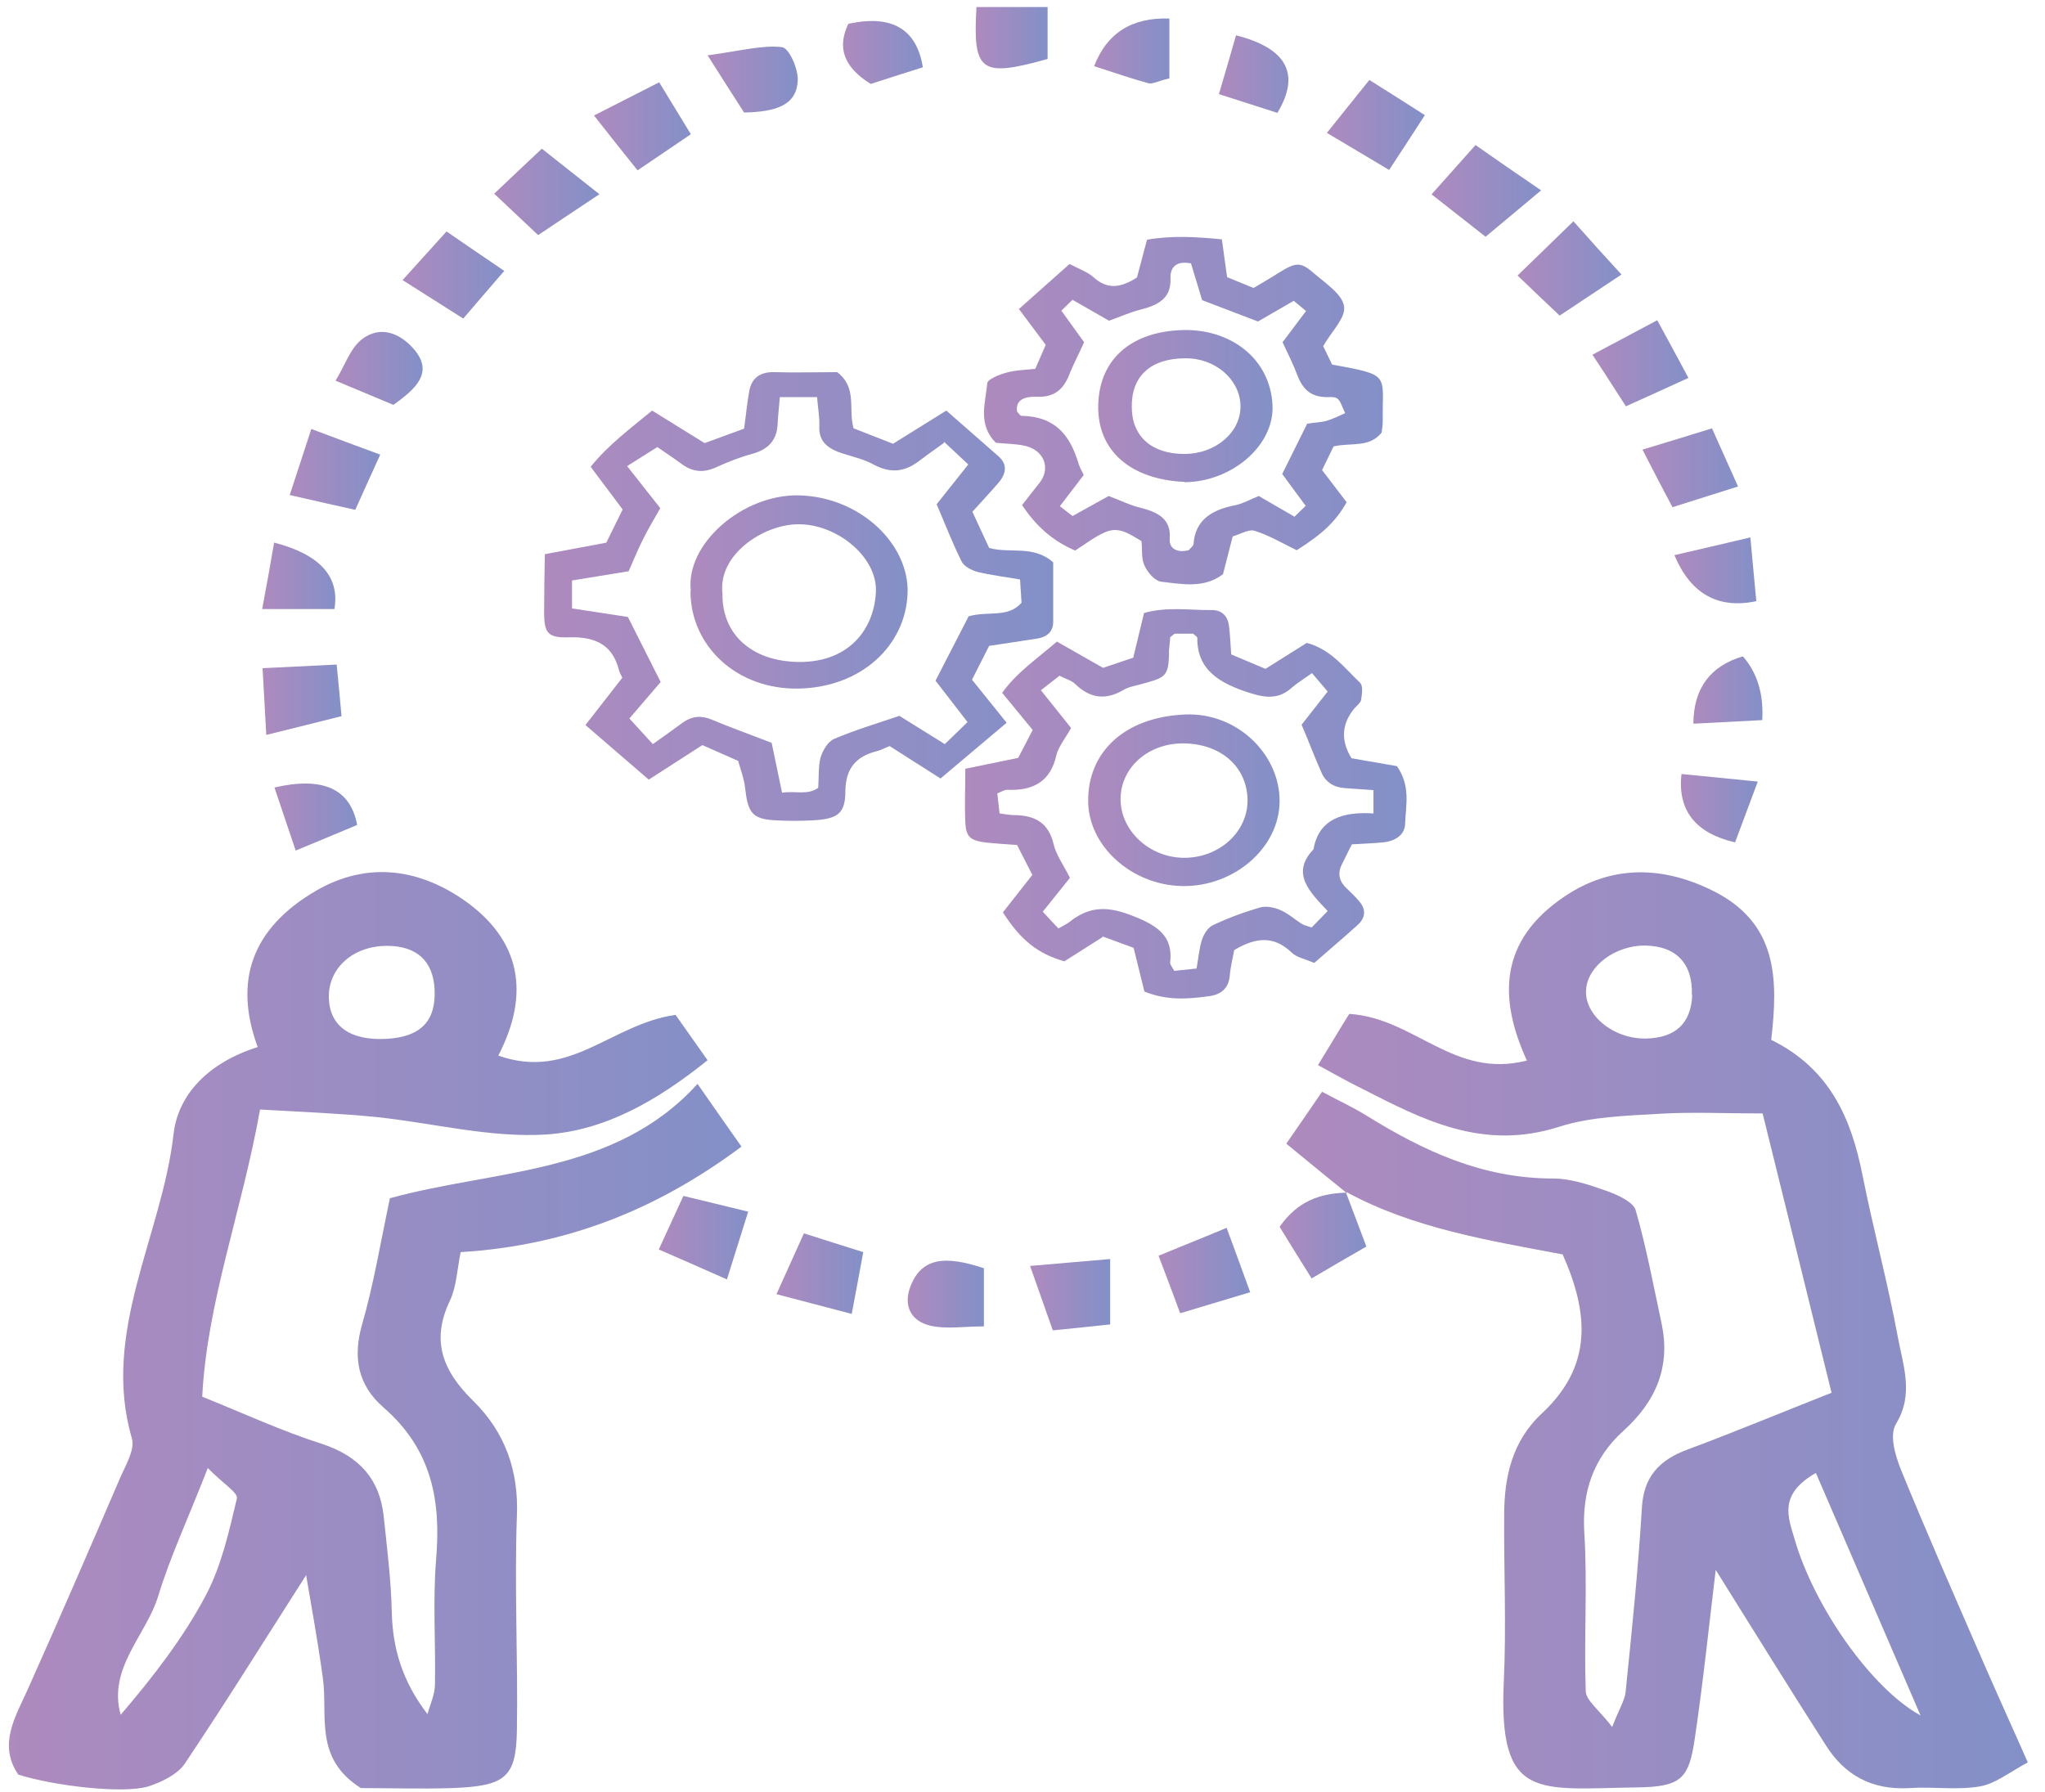 <svg width="89" height="78" viewBox="0 0 89 78" fill="none" xmlns="http://www.w3.org/2000/svg">
<path d="M58.607 51.926C57.797 51.268 56.97 50.596 55.981 49.781C56.468 49.08 56.954 48.365 57.537 47.521C58.348 47.95 58.931 48.222 59.482 48.565C61.93 50.081 64.49 51.297 67.602 51.297C68.364 51.297 69.158 51.569 69.888 51.826C70.39 51.998 71.071 52.312 71.184 52.67C71.654 54.3 71.962 55.974 72.319 57.633C72.692 59.435 72.124 60.951 70.649 62.282C69.337 63.469 68.85 64.942 68.948 66.672C69.094 68.975 68.931 71.293 69.012 73.595C69.012 74.01 69.58 74.41 70.163 75.169C70.487 74.339 70.714 73.996 70.747 73.652C71.022 70.963 71.298 68.275 71.46 65.585C71.541 64.313 72.173 63.554 73.47 63.083C75.544 62.31 77.57 61.466 79.71 60.622C78.705 56.532 77.748 52.656 76.711 48.465C75.074 48.465 73.648 48.393 72.222 48.479C70.763 48.565 69.223 48.608 67.878 49.037C64.555 50.11 61.946 48.751 59.288 47.392C58.704 47.106 58.153 46.791 57.359 46.362C57.878 45.518 58.315 44.775 58.721 44.131C61.589 44.317 63.259 46.977 66.452 46.162C65.22 43.473 65.22 40.941 68.105 39.01C70.179 37.623 72.384 37.709 74.507 38.753C77.376 40.155 77.392 42.615 77.084 45.261C79.645 46.52 80.569 48.694 81.055 51.139C81.525 53.499 82.157 55.831 82.594 58.191C82.821 59.435 83.308 60.68 82.513 61.981C82.222 62.467 82.481 63.34 82.724 63.955C83.875 66.773 85.107 69.576 86.322 72.365C86.922 73.753 87.554 75.126 88.251 76.713C87.441 77.142 86.841 77.643 86.16 77.757C85.171 77.929 84.118 77.757 83.097 77.829C81.411 77.929 80.261 77.214 79.483 75.998C77.813 73.395 76.192 70.763 74.669 68.332C74.393 70.606 74.134 73.138 73.761 75.655C73.502 77.443 73.162 77.772 71.233 77.8C66.922 77.858 65.204 78.415 65.447 73.18C65.56 70.778 65.447 68.36 65.463 65.957C65.463 64.327 65.787 62.739 67.116 61.509C69.288 59.478 69.174 57.218 68.008 54.601C64.831 54 61.508 53.471 58.591 51.883L58.623 51.912L58.607 51.926ZM79.029 64.112C77.376 65.056 77.829 66.058 78.105 67.001C78.948 69.919 81.427 73.481 83.583 74.668C82.043 71.092 80.585 67.717 79.029 64.112ZM73.632 43.316C73.68 41.943 72.951 41.17 71.573 41.156C70.309 41.156 69.11 42.028 69.029 43.058C68.931 44.174 70.212 45.232 71.638 45.204C72.918 45.175 73.599 44.546 73.648 43.301L73.632 43.316Z" fill="url(#paint0_linear_2343_318)"/>
<path d="M11.313 48.322C10.502 52.813 9.011 56.675 8.801 60.794C10.681 61.552 12.285 62.296 13.987 62.839C15.705 63.397 16.516 64.441 16.694 65.957C16.84 67.345 17.018 68.746 17.05 70.148C17.083 71.736 17.504 73.18 18.606 74.611C18.72 74.182 18.93 73.752 18.93 73.309C18.963 71.507 18.833 69.69 18.979 67.888C19.19 65.385 18.833 63.125 16.694 61.266C15.543 60.265 15.365 59.049 15.754 57.662C16.256 55.931 16.548 54.143 16.969 52.155C21.54 50.896 26.775 51.139 30.357 47.177C31.216 48.407 31.702 49.108 32.269 49.909C28.623 52.627 24.7 54.215 20.049 54.501C19.887 55.287 19.87 56.002 19.579 56.617C18.768 58.319 19.222 59.635 20.6 60.98C21.994 62.353 22.577 64.041 22.496 65.972C22.383 69.075 22.545 72.194 22.496 75.311C22.464 77.371 21.994 77.743 19.676 77.829C18.315 77.872 16.953 77.829 15.705 77.829C13.647 76.527 14.279 74.682 14.052 73.052C13.825 71.378 13.517 69.719 13.323 68.561C11.718 71.064 9.935 73.939 8.039 76.77C7.731 77.228 7.034 77.571 6.451 77.757C5.381 78.086 2.382 77.743 0.794 77.242C-0.081 75.941 0.648 74.768 1.199 73.552C2.577 70.477 3.906 67.402 5.235 64.312C5.478 63.755 5.883 63.097 5.737 62.596C4.392 57.976 7.05 53.785 7.553 49.366C7.747 47.635 9.076 46.248 11.216 45.575C10.162 42.715 10.94 40.412 13.76 38.767C15.964 37.494 18.169 37.809 20.114 39.125C22.691 40.884 23.08 43.258 21.686 45.947C24.814 47.049 26.581 44.574 29.401 44.174C29.773 44.703 30.26 45.389 30.794 46.148C28.623 47.893 26.354 49.208 23.777 49.38C21.345 49.537 18.849 48.88 16.386 48.622C14.83 48.465 13.274 48.407 11.313 48.293V48.322ZM9.044 63.898C8.185 66.1 7.407 67.76 6.888 69.462C6.37 71.178 4.684 72.594 5.251 74.639C6.661 72.994 7.974 71.292 8.947 69.462C9.643 68.146 9.968 66.658 10.308 65.228C10.373 64.97 9.708 64.584 9.044 63.898ZM18.914 43.058C18.849 41.828 18.136 41.17 16.84 41.17C15.365 41.17 14.279 42.143 14.311 43.43C14.344 44.66 15.235 45.304 16.823 45.218C18.315 45.132 18.979 44.446 18.914 43.058Z" fill="url(#paint1_linear_2343_318)"/>
<path d="M45.592 0.307V2.567C42.674 3.382 42.334 3.139 42.496 0.307H45.592Z" fill="url(#paint2_linear_2343_318)"/>
<path d="M48.315 54.802V57.648C47.456 57.734 46.726 57.82 45.819 57.906C45.495 56.99 45.219 56.203 44.83 55.102C46.111 54.988 47.034 54.916 48.315 54.802Z" fill="url(#paint3_linear_2343_318)"/>
<path d="M53.388 53.457C53.809 54.601 54.069 55.302 54.409 56.246C53.307 56.575 52.415 56.846 51.362 57.161C51.054 56.317 50.778 55.602 50.422 54.658C51.313 54.286 52.156 53.957 53.388 53.442V53.457Z" fill="url(#paint4_linear_2343_318)"/>
<path d="M42.82 55.187V57.733C41.945 57.733 41.183 57.862 40.503 57.705C39.627 57.505 39.336 56.832 39.595 56.074C40.081 54.687 41.183 54.658 42.82 55.202V55.187Z" fill="url(#paint5_linear_2343_318)"/>
<path d="M67.068 8.287C66.095 9.103 65.447 9.646 64.653 10.304C63.81 9.646 63.194 9.16 62.303 8.459C62.967 7.715 63.535 7.072 64.215 6.313C65.155 6.971 65.836 7.443 67.052 8.273L67.068 8.287Z" fill="url(#paint6_linear_2343_318)"/>
<path d="M11.945 23.621C13.922 24.136 14.792 25.099 14.555 26.51H11.41C11.605 25.466 11.751 24.68 11.929 23.621H11.945Z" fill="url(#paint7_linear_2343_318)"/>
<path d="M11.945 34.277C14.052 33.79 15.252 34.334 15.543 35.907C14.814 36.208 14.052 36.537 12.869 37.023C12.513 35.979 12.237 35.135 11.945 34.277Z" fill="url(#paint8_linear_2343_318)"/>
<path d="M71.476 19.573C72.74 19.187 73.55 18.944 74.507 18.644C74.879 19.487 75.203 20.188 75.641 21.175L72.788 22.076C72.318 21.189 71.962 20.517 71.476 19.559V19.573Z" fill="url(#paint9_linear_2343_318)"/>
<path d="M34.992 53.685C35.9 53.971 36.597 54.2 37.569 54.501C37.407 55.387 37.261 56.174 37.067 57.19L33.793 56.331C34.247 55.316 34.603 54.543 34.992 53.671V53.685Z" fill="url(#paint10_linear_2343_318)"/>
<path d="M58.574 51.898C58.85 52.628 59.126 53.357 59.466 54.258C58.72 54.687 58.023 55.088 57.083 55.645C56.532 54.773 56.095 54.058 55.69 53.4C56.467 52.284 57.44 51.941 58.607 51.912L58.574 51.884V51.898Z" fill="url(#paint11_linear_2343_318)"/>
<path d="M40.178 2.924C39.271 3.21 38.558 3.439 37.893 3.654C36.726 2.924 36.418 2.08 36.921 1.036C38.812 0.626 39.892 1.256 40.162 2.924H40.178Z" fill="url(#paint12_linear_2343_318)"/>
<path d="M31.637 55.688C30.438 55.158 29.66 54.815 28.671 54.386L29.741 52.055C30.697 52.283 31.507 52.484 32.561 52.741C32.269 53.685 32.01 54.486 31.637 55.688Z" fill="url(#paint13_linear_2343_318)"/>
<path d="M47.618 2.881C48.169 1.441 49.261 0.75 50.892 0.807V3.41C50.406 3.525 50.163 3.668 49.984 3.625C49.255 3.424 48.542 3.181 47.618 2.881Z" fill="url(#paint14_linear_2343_318)"/>
<path d="M73.501 16.441C72.48 16.913 71.703 17.256 70.762 17.685C70.26 16.913 69.855 16.269 69.304 15.439C70.26 14.939 71.07 14.495 72.124 13.938C72.642 14.882 73.031 15.611 73.485 16.455L73.501 16.441Z" fill="url(#paint15_linear_2343_318)"/>
<path d="M20.162 13.866L17.52 12.192L19.433 10.075C20.292 10.662 21.038 11.177 21.945 11.791C21.297 12.55 20.778 13.136 20.162 13.866Z" fill="url(#paint16_linear_2343_318)"/>
<path d="M53.793 1.537C56.008 2.1 56.608 3.225 55.593 4.913C54.831 4.669 54.036 4.412 53.048 4.097C53.307 3.225 53.518 2.495 53.793 1.537Z" fill="url(#paint17_linear_2343_318)"/>
<path d="M28.688 3.582C29.19 4.412 29.596 5.07 30.066 5.842L27.748 7.415C27.083 6.586 26.532 5.899 25.852 5.027C26.856 4.512 27.683 4.097 28.688 3.582Z" fill="url(#paint18_linear_2343_318)"/>
<path d="M60.438 7.386C59.401 6.771 58.688 6.342 57.748 5.784C58.396 4.983 58.931 4.297 59.596 3.481C60.487 4.039 61.184 4.483 62.011 5.012C61.508 5.784 61.087 6.442 60.455 7.401L60.438 7.386Z" fill="url(#paint19_linear_2343_318)"/>
<path d="M26.078 8.46C24.944 9.218 24.247 9.676 23.42 10.233C22.788 9.633 22.205 9.089 21.508 8.431C22.205 7.773 22.788 7.215 23.582 6.472L26.095 8.46H26.078Z" fill="url(#paint20_linear_2343_318)"/>
<path d="M73.696 31.501C73.707 29.966 74.425 28.989 75.852 28.569C76.478 29.285 76.759 30.209 76.694 31.344L73.68 31.501H73.696Z" fill="url(#paint21_linear_2343_318)"/>
<path d="M68.477 9.632C69.287 10.547 69.822 11.134 70.568 11.949C69.693 12.535 68.947 13.022 67.877 13.737C67.229 13.122 66.71 12.636 66.046 11.992L68.477 9.632Z" fill="url(#paint22_linear_2343_318)"/>
<path d="M72.87 24.164C74.021 23.892 74.928 23.692 76.177 23.392C76.29 24.55 76.355 25.38 76.436 26.166C74.772 26.519 73.583 25.852 72.87 24.164Z" fill="url(#paint23_linear_2343_318)"/>
<path d="M16.548 19.788C16.11 20.746 15.835 21.361 15.462 22.191C14.603 22.005 13.809 21.819 12.609 21.547C12.934 20.546 13.209 19.702 13.549 18.672C14.684 19.101 15.462 19.387 16.548 19.788Z" fill="url(#paint24_linear_2343_318)"/>
<path d="M14.652 28.927C14.749 29.885 14.798 30.457 14.863 31.172C13.825 31.43 12.886 31.673 11.589 31.988L11.427 29.084C12.561 29.027 13.42 28.984 14.636 28.927H14.652Z" fill="url(#paint25_linear_2343_318)"/>
<path d="M73.178 33.69C74.312 33.805 75.236 33.891 76.5 34.019C76.095 35.106 75.803 35.893 75.512 36.666C73.783 36.265 73.005 35.273 73.178 33.69Z" fill="url(#paint26_linear_2343_318)"/>
<path d="M30.795 2.409C32.27 2.209 33.178 1.952 34.036 2.052C34.344 2.095 34.75 3.01 34.717 3.511C34.669 4.626 33.68 4.869 32.383 4.898C32.011 4.312 31.589 3.668 30.795 2.409Z" fill="url(#paint27_linear_2343_318)"/>
<path d="M17.132 17.627L14.604 16.569C15.041 15.854 15.252 15.139 15.771 14.752C16.662 14.095 17.537 14.61 18.072 15.267C18.834 16.226 18.121 16.912 17.132 17.613V17.627Z" fill="url(#paint28_linear_2343_318)"/>
<path d="M40.941 33.891L38.72 32.475C38.493 32.56 38.348 32.646 38.186 32.689C37.181 32.932 36.808 33.519 36.792 34.42C36.792 35.407 36.468 35.65 35.365 35.707C34.831 35.736 34.296 35.736 33.777 35.707C32.87 35.664 32.61 35.45 32.48 34.677C32.448 34.491 32.432 34.291 32.399 34.091C32.335 33.791 32.237 33.49 32.124 33.118L30.568 32.432L28.234 33.934L25.479 31.559L27.083 29.5C27.035 29.385 26.97 29.285 26.937 29.171C26.678 28.127 25.981 27.697 24.749 27.74C23.858 27.769 23.696 27.554 23.68 26.739C23.68 25.881 23.696 25.037 23.712 24.122L26.386 23.621L27.099 22.176L25.706 20.317C26.467 19.373 27.407 18.672 28.38 17.871L30.665 19.287L32.383 18.658C32.464 18.086 32.513 17.542 32.61 17.013C32.707 16.498 33.032 16.183 33.696 16.198C34.62 16.226 35.56 16.198 36.435 16.198C37.327 16.884 36.905 17.8 37.148 18.643L38.866 19.316L41.184 17.871C41.962 18.558 42.708 19.201 43.453 19.859C43.874 20.231 43.777 20.632 43.453 21.018C43.08 21.447 42.691 21.862 42.319 22.276L43.048 23.85C43.939 24.107 44.977 23.707 45.836 24.479C45.836 25.28 45.836 26.167 45.836 27.068C45.836 27.469 45.593 27.726 45.123 27.797C44.474 27.898 43.826 27.998 43.048 28.112L42.302 29.585L43.81 31.459L40.925 33.891H40.941ZM41.087 19.273C40.649 19.587 40.309 19.831 39.985 20.074C39.385 20.532 38.769 20.617 38.04 20.231C37.635 20.002 37.148 19.888 36.694 19.745C36.046 19.545 35.625 19.23 35.657 18.558C35.673 18.143 35.592 17.728 35.56 17.285H33.939C33.907 17.714 33.858 18.1 33.842 18.472C33.809 19.13 33.469 19.559 32.724 19.759C32.189 19.902 31.654 20.117 31.151 20.346C30.617 20.589 30.147 20.546 29.677 20.203C29.271 19.902 28.85 19.631 28.607 19.459L27.294 20.288L28.736 22.119C28.428 22.663 28.185 23.063 27.975 23.492C27.748 23.95 27.553 24.422 27.359 24.865L24.895 25.266V26.482L27.326 26.854L28.753 29.686L27.391 31.273L28.412 32.389C28.915 32.031 29.32 31.745 29.725 31.445C30.114 31.173 30.503 31.13 30.957 31.316C31.784 31.659 32.643 31.974 33.583 32.332L34.036 34.506C34.587 34.406 35.122 34.634 35.609 34.291C35.641 33.848 35.609 33.404 35.706 32.989C35.803 32.675 36.014 32.289 36.306 32.16C37.213 31.774 38.169 31.488 39.142 31.159L41.119 32.389L42.108 31.43L40.714 29.628L42.156 26.825C43.016 26.582 43.858 26.911 44.458 26.238L44.393 25.223C43.745 25.108 43.129 25.037 42.545 24.894C42.286 24.823 41.946 24.651 41.849 24.436C41.443 23.621 41.119 22.777 40.763 21.948L42.14 20.217L41.071 19.216L41.087 19.273Z" fill="url(#paint29_linear_2343_318)"/>
<path d="M47.991 40.784L46.322 41.843C45.171 41.514 44.425 40.927 43.648 39.712L44.928 38.081L44.263 36.779C43.826 36.751 43.404 36.722 42.967 36.679C42.221 36.593 42.043 36.436 42.011 35.793C41.978 35.049 42.011 34.319 42.011 33.461L44.312 32.989L44.944 31.773L43.615 30.157C44.247 29.27 45.122 28.684 45.998 27.926L48.007 29.07L49.32 28.627L49.79 26.681C50.811 26.395 51.784 26.567 52.74 26.553C53.21 26.553 53.437 26.853 53.486 27.239C53.534 27.625 53.55 28.012 53.583 28.484L55.074 29.113L56.873 27.983C57.926 28.269 58.494 29.056 59.174 29.7C59.337 29.843 59.272 30.2 59.239 30.457C59.223 30.586 59.045 30.715 58.948 30.829C58.386 31.506 58.342 32.231 58.818 33.004L60.795 33.347C61.395 34.205 61.184 35.035 61.152 35.836C61.152 36.322 60.747 36.608 60.196 36.665C59.758 36.708 59.32 36.722 58.834 36.751C58.688 37.051 58.542 37.323 58.413 37.595C58.202 37.995 58.267 38.353 58.607 38.667C58.785 38.839 58.964 39.011 59.126 39.197C59.45 39.554 59.45 39.926 59.093 40.255C58.477 40.813 57.845 41.342 57.197 41.914C56.808 41.743 56.419 41.671 56.209 41.457C55.463 40.742 54.685 40.77 53.712 41.356C53.664 41.657 53.55 42.072 53.518 42.486C53.469 43.001 53.161 43.287 52.627 43.359C51.703 43.488 50.795 43.559 49.806 43.159L49.336 41.256L47.975 40.756L47.991 40.784ZM46.614 31.688C46.322 32.203 46.046 32.532 45.965 32.903C45.722 33.962 45.025 34.434 43.826 34.377C43.712 34.377 43.583 34.462 43.404 34.534L43.502 35.406C43.761 35.435 43.939 35.478 44.101 35.478C45.09 35.478 45.641 35.85 45.852 36.737C45.965 37.223 46.289 37.652 46.565 38.21L45.382 39.683L46.062 40.413C46.257 40.298 46.419 40.227 46.549 40.126C47.343 39.497 48.088 39.411 49.158 39.812C50.341 40.255 51.071 40.713 50.925 41.9C50.925 42 51.022 42.1 51.103 42.258L52.075 42.157C52.157 41.7 52.189 41.299 52.302 40.927C52.383 40.684 52.545 40.384 52.789 40.269C53.453 39.955 54.15 39.697 54.847 39.497C55.106 39.425 55.463 39.497 55.722 39.611C56.079 39.769 56.354 40.026 56.678 40.227C56.776 40.284 56.922 40.312 57.084 40.37L57.781 39.654C57.003 38.825 56.16 38.024 57.165 36.965C57.392 35.65 58.429 35.321 59.774 35.406V34.391C59.32 34.362 58.931 34.334 58.542 34.305C58.056 34.276 57.7 34.048 57.521 33.647C57.213 32.961 56.954 32.26 56.646 31.545L57.781 30.1L57.1 29.299C56.695 29.585 56.435 29.742 56.225 29.928C55.69 30.415 55.139 30.4 54.426 30.172C53.097 29.757 52.092 29.17 52.108 27.769C52.108 27.711 51.994 27.654 51.93 27.583C51.687 27.583 51.411 27.583 51.152 27.583C51.087 27.583 51.022 27.668 50.925 27.74C50.925 27.912 50.892 28.112 50.876 28.298C50.876 29.499 50.714 29.485 49.644 29.785C49.385 29.857 49.109 29.9 48.899 30.028C48.105 30.5 47.424 30.386 46.792 29.771C46.63 29.614 46.354 29.542 46.111 29.413L45.301 30.043L46.581 31.645L46.614 31.688Z" fill="url(#paint30_linear_2343_318)"/>
<path d="M44.49 21.975C44.749 21.632 45.008 21.317 45.251 21.003C45.754 20.345 45.413 19.544 44.522 19.387C44.133 19.315 43.744 19.315 43.339 19.272C42.545 18.471 42.885 17.556 42.966 16.683C42.982 16.512 43.469 16.311 43.776 16.226C44.182 16.111 44.636 16.097 45.057 16.054L45.511 15.01L44.344 13.451L46.548 11.491C46.953 11.706 47.342 11.835 47.602 12.078C48.201 12.607 48.769 12.535 49.482 12.078L49.919 10.433C50.989 10.247 52.026 10.304 53.177 10.418L53.404 12.063L54.555 12.535C54.911 12.321 55.268 12.121 55.624 11.892C56.402 11.405 56.597 11.377 57.213 11.92C57.715 12.349 58.428 12.822 58.493 13.336C58.574 13.837 57.958 14.409 57.586 15.067L57.974 15.868C60.568 16.34 60.146 16.283 60.179 18.314C60.179 18.5 60.146 18.7 60.13 18.829C59.595 19.501 58.785 19.258 58.039 19.43L57.537 20.459L58.607 21.861C58.137 22.691 57.569 23.234 56.435 23.949C55.835 23.663 55.252 23.306 54.603 23.105C54.344 23.02 53.955 23.263 53.647 23.349L53.226 24.993C52.399 25.623 51.443 25.422 50.551 25.322C50.26 25.294 49.935 24.908 49.806 24.607C49.66 24.307 49.725 23.921 49.676 23.549C49.19 23.277 48.72 22.891 48.104 23.163C47.634 23.363 47.245 23.677 46.791 23.963C45.754 23.52 45.057 22.848 44.474 21.975H44.49ZM48.25 13.951L46.678 13.05L46.191 13.522L47.18 14.895C46.953 15.41 46.742 15.796 46.581 16.197C46.337 16.841 45.997 17.313 45.089 17.27C44.652 17.255 44.182 17.37 44.263 17.913C44.344 17.999 44.392 18.099 44.457 18.099C45.965 18.128 46.564 18.986 46.921 20.116C46.969 20.302 47.067 20.474 47.164 20.674L46.127 22.033L46.678 22.462L48.25 21.589C48.785 21.79 49.174 21.99 49.595 22.09C50.389 22.29 50.973 22.576 50.908 23.449C50.876 23.863 51.2 24.078 51.734 23.949C51.799 23.863 51.929 23.778 51.945 23.677C52.01 22.662 52.707 22.19 53.761 21.99C54.101 21.918 54.393 21.747 54.782 21.589L56.337 22.49L56.824 22.018L55.803 20.631L56.889 18.442C57.229 18.385 57.504 18.385 57.748 18.314C58.023 18.228 58.282 18.099 58.542 17.985C58.266 17.341 58.266 17.27 57.829 17.284C56.986 17.313 56.662 16.869 56.435 16.268C56.273 15.825 56.046 15.396 55.819 14.895L56.84 13.537L56.305 13.093L54.749 13.994L52.318 13.065L51.832 11.463C51.07 11.32 50.924 11.763 50.94 12.121C50.973 12.979 50.422 13.279 49.627 13.479C49.174 13.594 48.736 13.794 48.25 13.966V13.951Z" fill="url(#paint31_linear_2343_318)"/>
<path d="M30.065 25.723C29.822 23.678 32.318 21.518 34.749 21.561C37.456 21.618 39.579 23.707 39.498 25.823C39.417 28.098 37.488 29.914 34.766 29.971C32.091 30.029 30.049 28.141 30.049 25.723H30.065ZM31.443 25.838C31.41 27.554 32.658 28.784 34.749 28.813C36.97 28.841 38.056 27.354 38.12 25.752C38.185 24.236 36.403 22.791 34.717 22.82C33.226 22.834 31.232 24.136 31.443 25.838Z" fill="url(#paint32_linear_2343_318)"/>
<path d="M55.689 34.862C55.689 36.894 53.712 38.61 51.443 38.567C49.239 38.524 47.342 36.808 47.358 34.834C47.358 32.774 48.882 31.23 51.54 31.101C53.825 30.986 55.689 32.817 55.689 34.862ZM54.295 34.862C54.295 33.432 53.209 32.417 51.605 32.359C50.049 32.302 48.801 33.346 48.769 34.734C48.736 36.136 50.017 37.337 51.54 37.337C53.047 37.337 54.279 36.236 54.295 34.862Z" fill="url(#paint33_linear_2343_318)"/>
<path d="M51.54 20.974C49.271 20.874 47.747 19.673 47.796 17.627C47.845 15.553 49.336 14.409 51.508 14.366C53.55 14.323 55.284 15.596 55.381 17.642C55.462 19.401 53.598 20.974 51.556 20.989L51.54 20.974ZM51.54 19.759C52.918 19.759 54.02 18.8 53.987 17.642C53.955 16.512 52.885 15.582 51.589 15.596C50.081 15.596 49.239 16.369 49.255 17.713C49.255 19 50.13 19.759 51.54 19.759Z" fill="url(#paint34_linear_2343_318)"/>
<defs>
<linearGradient id="paint0_linear_2343_318" x1="55.981" y1="57.933" x2="88.219" y2="57.933" gradientUnits="userSpaceOnUse">
<stop stop-color="#AE8ABE"/>
<stop offset="1" stop-color="#8390C8"/>
</linearGradient>
<linearGradient id="paint1_linear_2343_318" x1="0.389" y1="57.933" x2="32.253" y2="57.933" gradientUnits="userSpaceOnUse">
<stop stop-color="#AE8ABE"/>
<stop offset="1" stop-color="#8390C8"/>
</linearGradient>
<linearGradient id="paint2_linear_2343_318" x1="42.464" y1="1.651" x2="45.592" y2="1.651" gradientUnits="userSpaceOnUse">
<stop stop-color="#AE8ABE"/>
<stop offset="1" stop-color="#8390C8"/>
</linearGradient>
<linearGradient id="paint3_linear_2343_318" x1="44.814" y1="56.361" x2="48.315" y2="56.361" gradientUnits="userSpaceOnUse">
<stop stop-color="#AE8ABE"/>
<stop offset="1" stop-color="#8390C8"/>
</linearGradient>
<linearGradient id="paint4_linear_2343_318" x1="50.406" y1="55.316" x2="54.393" y2="55.316" gradientUnits="userSpaceOnUse">
<stop stop-color="#AE8ABE"/>
<stop offset="1" stop-color="#8390C8"/>
</linearGradient>
<linearGradient id="paint5_linear_2343_318" x1="39.514" y1="56.317" x2="42.82" y2="56.317" gradientUnits="userSpaceOnUse">
<stop stop-color="#AE8ABE"/>
<stop offset="1" stop-color="#8390C8"/>
</linearGradient>
<linearGradient id="paint6_linear_2343_318" x1="62.319" y1="8.33" x2="67.068" y2="8.33" gradientUnits="userSpaceOnUse">
<stop stop-color="#AE8ABE"/>
<stop offset="1" stop-color="#8390C8"/>
</linearGradient>
<linearGradient id="paint7_linear_2343_318" x1="11.41" y1="25.066" x2="14.716" y2="25.066" gradientUnits="userSpaceOnUse">
<stop stop-color="#AE8ABE"/>
<stop offset="1" stop-color="#8390C8"/>
</linearGradient>
<linearGradient id="paint8_linear_2343_318" x1="11.945" y1="35.435" x2="15.543" y2="35.435" gradientUnits="userSpaceOnUse">
<stop stop-color="#AE8ABE"/>
<stop offset="1" stop-color="#8390C8"/>
</linearGradient>
<linearGradient id="paint9_linear_2343_318" x1="71.476" y1="20.36" x2="75.657" y2="20.36" gradientUnits="userSpaceOnUse">
<stop stop-color="#AE8ABE"/>
<stop offset="1" stop-color="#8390C8"/>
</linearGradient>
<linearGradient id="paint10_linear_2343_318" x1="33.793" y1="55.444" x2="37.569" y2="55.444" gradientUnits="userSpaceOnUse">
<stop stop-color="#AE8ABE"/>
<stop offset="1" stop-color="#8390C8"/>
</linearGradient>
<linearGradient id="paint11_linear_2343_318" x1="55.69" y1="53.772" x2="59.482" y2="53.772" gradientUnits="userSpaceOnUse">
<stop stop-color="#AE8ABE"/>
<stop offset="1" stop-color="#8390C8"/>
</linearGradient>
<linearGradient id="paint12_linear_2343_318" x1="36.694" y1="2.181" x2="40.178" y2="2.181" gradientUnits="userSpaceOnUse">
<stop stop-color="#AE8ABE"/>
<stop offset="1" stop-color="#8390C8"/>
</linearGradient>
<linearGradient id="paint13_linear_2343_318" x1="28.671" y1="53.871" x2="32.577" y2="53.871" gradientUnits="userSpaceOnUse">
<stop stop-color="#AE8ABE"/>
<stop offset="1" stop-color="#8390C8"/>
</linearGradient>
<linearGradient id="paint14_linear_2343_318" x1="47.618" y1="2.194" x2="50.892" y2="2.194" gradientUnits="userSpaceOnUse">
<stop stop-color="#AE8ABE"/>
<stop offset="1" stop-color="#8390C8"/>
</linearGradient>
<linearGradient id="paint15_linear_2343_318" x1="69.32" y1="15.797" x2="73.501" y2="15.797" gradientUnits="userSpaceOnUse">
<stop stop-color="#AE8ABE"/>
<stop offset="1" stop-color="#8390C8"/>
</linearGradient>
<linearGradient id="paint16_linear_2343_318" x1="17.52" y1="11.977" x2="21.945" y2="11.977" gradientUnits="userSpaceOnUse">
<stop stop-color="#AE8ABE"/>
<stop offset="1" stop-color="#8390C8"/>
</linearGradient>
<linearGradient id="paint17_linear_2343_318" x1="53.048" y1="3.225" x2="56.581" y2="3.225" gradientUnits="userSpaceOnUse">
<stop stop-color="#AE8ABE"/>
<stop offset="1" stop-color="#8390C8"/>
</linearGradient>
<linearGradient id="paint18_linear_2343_318" x1="25.868" y1="5.499" x2="30.082" y2="5.499" gradientUnits="userSpaceOnUse">
<stop stop-color="#AE8ABE"/>
<stop offset="1" stop-color="#8390C8"/>
</linearGradient>
<linearGradient id="paint19_linear_2343_318" x1="57.748" y1="5.427" x2="61.995" y2="5.427" gradientUnits="userSpaceOnUse">
<stop stop-color="#AE8ABE"/>
<stop offset="1" stop-color="#8390C8"/>
</linearGradient>
<linearGradient id="paint20_linear_2343_318" x1="21.492" y1="8.36" x2="26.078" y2="8.36" gradientUnits="userSpaceOnUse">
<stop stop-color="#AE8ABE"/>
<stop offset="1" stop-color="#8390C8"/>
</linearGradient>
<linearGradient id="paint21_linear_2343_318" x1="73.696" y1="30.043" x2="76.759" y2="30.043" gradientUnits="userSpaceOnUse">
<stop stop-color="#AE8ABE"/>
<stop offset="1" stop-color="#8390C8"/>
</linearGradient>
<linearGradient id="paint22_linear_2343_318" x1="66.046" y1="11.677" x2="70.568" y2="11.677" gradientUnits="userSpaceOnUse">
<stop stop-color="#AE8ABE"/>
<stop offset="1" stop-color="#8390C8"/>
</linearGradient>
<linearGradient id="paint23_linear_2343_318" x1="72.87" y1="24.922" x2="76.436" y2="24.922" gradientUnits="userSpaceOnUse">
<stop stop-color="#AE8ABE"/>
<stop offset="1" stop-color="#8390C8"/>
</linearGradient>
<linearGradient id="paint24_linear_2343_318" x1="12.609" y1="20.431" x2="16.548" y2="20.431" gradientUnits="userSpaceOnUse">
<stop stop-color="#AE8ABE"/>
<stop offset="1" stop-color="#8390C8"/>
</linearGradient>
<linearGradient id="paint25_linear_2343_318" x1="11.443" y1="30.457" x2="14.863" y2="30.457" gradientUnits="userSpaceOnUse">
<stop stop-color="#AE8ABE"/>
<stop offset="1" stop-color="#8390C8"/>
</linearGradient>
<linearGradient id="paint26_linear_2343_318" x1="73.081" y1="35.178" x2="76.517" y2="35.178" gradientUnits="userSpaceOnUse">
<stop stop-color="#AE8ABE"/>
<stop offset="1" stop-color="#8390C8"/>
</linearGradient>
<linearGradient id="paint27_linear_2343_318" x1="30.795" y1="3.468" x2="34.717" y2="3.468" gradientUnits="userSpaceOnUse">
<stop stop-color="#AE8ABE"/>
<stop offset="1" stop-color="#8390C8"/>
</linearGradient>
<linearGradient id="paint28_linear_2343_318" x1="14.604" y1="16.04" x2="18.396" y2="16.04" gradientUnits="userSpaceOnUse">
<stop stop-color="#AE8ABE"/>
<stop offset="1" stop-color="#8390C8"/>
</linearGradient>
<linearGradient id="paint29_linear_2343_318" x1="23.68" y1="25.967" x2="45.836" y2="25.967" gradientUnits="userSpaceOnUse">
<stop stop-color="#AE8ABE"/>
<stop offset="1" stop-color="#8390C8"/>
</linearGradient>
<linearGradient id="paint30_linear_2343_318" x1="42.027" y1="35.006" x2="61.233" y2="35.006" gradientUnits="userSpaceOnUse">
<stop stop-color="#AE8ABE"/>
<stop offset="1" stop-color="#8390C8"/>
</linearGradient>
<linearGradient id="paint31_linear_2343_318" x1="42.82" y1="17.87" x2="60.211" y2="17.87" gradientUnits="userSpaceOnUse">
<stop stop-color="#AE8ABE"/>
<stop offset="1" stop-color="#8390C8"/>
</linearGradient>
<linearGradient id="paint32_linear_2343_318" x1="30.049" y1="25.781" x2="39.514" y2="25.781" gradientUnits="userSpaceOnUse">
<stop stop-color="#AE8ABE"/>
<stop offset="1" stop-color="#8390C8"/>
</linearGradient>
<linearGradient id="paint33_linear_2343_318" x1="47.358" y1="34.82" x2="55.689" y2="34.82" gradientUnits="userSpaceOnUse">
<stop stop-color="#AE8ABE"/>
<stop offset="1" stop-color="#8390C8"/>
</linearGradient>
<linearGradient id="paint34_linear_2343_318" x1="47.796" y1="17.67" x2="55.365" y2="17.67" gradientUnits="userSpaceOnUse">
<stop stop-color="#AE8ABE"/>
<stop offset="1" stop-color="#8390C8"/>
</linearGradient>
</defs>
</svg>

